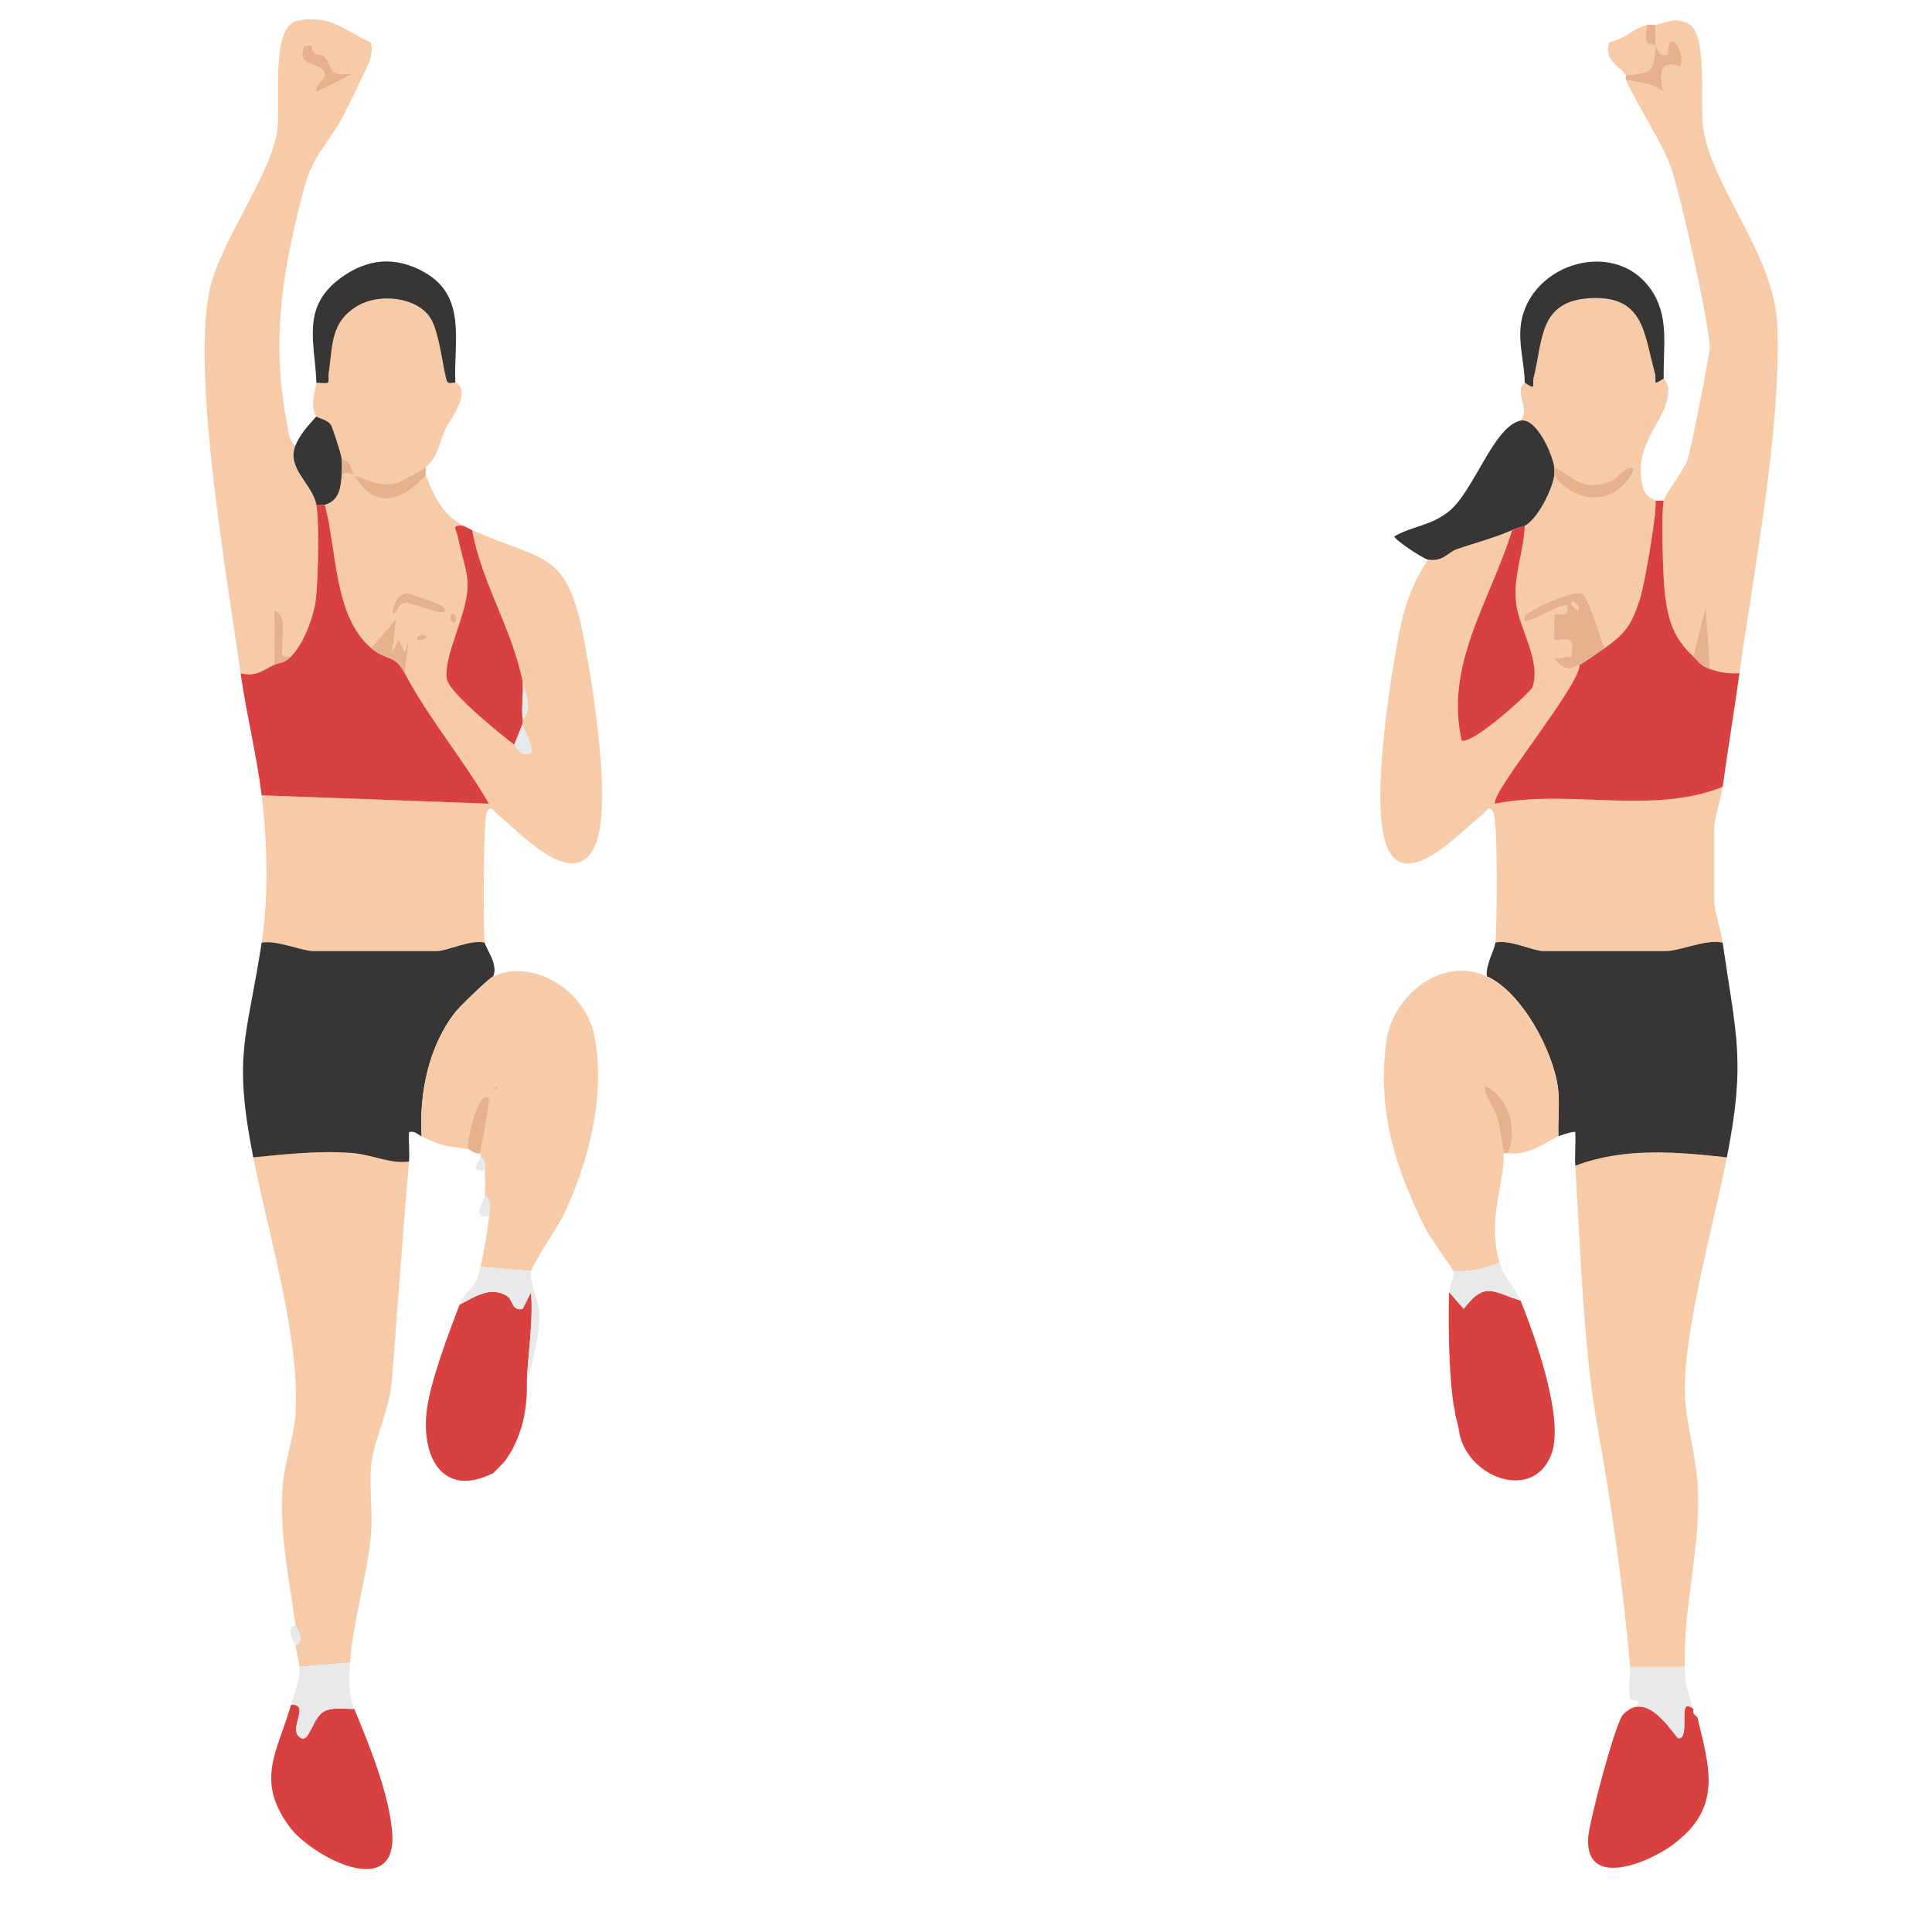 <?xml version="1.0" encoding="UTF-8"?>
<svg id="Layer_1" data-name="Layer 1" xmlns="http://www.w3.org/2000/svg" viewBox="0 0 1080 1080">
  <defs>
    <style>
      .cls-1 {
        fill: #f8cba8;
      }

      .cls-2 {
        fill: #e6b28d;
      }

      .cls-3 {
        fill: #e7e9eb;
      }

      .cls-4 {
        fill: #d84140;
      }

      .cls-5 {
        fill: #373635;
      }
    </style>
  </defs>
  <g>
    <path class="cls-1" d="M198.04,265.73c10.75,19.6,27,14.69,40.01,0,4.87,12.25,9.42,22.04,21.18,28.24-7.62-.94-3.95,2.24-3.16,6.68,1.53,8.63,5.52,18.77,5.33,27.08-.37,16.1-13.87,39.7-11.58,52.05,1.42,7.64,29.9,30.67,37.65,36.57,2.33,1.77,2.67,6.64,9.4,4.69,1.34-5.87-4.07-11.86-4.7-16.46-.1-.77.09-1.58,0-2.35,6.08-5.84,1.2-15.23,0-21.18-6.07-30.07-22.73-54.68-28.24-84.72,41,18.16,53.29,10.71,62.91,63,4.8,26.12,14.83,88.02,6.62,111.25-10.84,30.65-43.34-5.84-55.41-15.4-2.11-1.67-3.53-5.54-5.92-1.21-1.92,3.48-2.13,65.14-1.14,72.99-8.02-1.96-20.76,4.71-27.07,4.71h-68.26c-7.24,0-20.76-6.33-29.42-4.71,4.06-26.56,3.23-55.82,0-82.37l127.1,4.68c-14.53-25.04-33.72-47.65-47.07-72.93l2.33-18.82-2.35,7.04-3.51-7.07-3.51,7.07,2.32-18.8-14.11,16.46c-20.99-17.85-19.1-55.37-25.89-80.02,8.09-2.35,8.9-9.63,9.41-16.47,3-2.49,4.38-.85,7.06,0ZM247.46,338.71c-.69-.8-18.88-7.35-19.94-7.26-5.36.43-8.14,7.24-8.28,11.92,4.26-.65,1.7-6.07,8.52-6.38,2.03-.09,27.65,10.97,19.7,1.72ZM254.5,348.08c1.69-3.31-1.49-6.28-2.31-4.68-1.69,3.31,1.49,6.28,2.31,4.68ZM238.04,355.18c-3.31-1.69-6.28,1.49-4.68,2.31,3.31,1.69,6.28-1.49,4.68-2.31Z"/>
    <path class="cls-1" d="M176.86,213.95c9.31.55,6,.72,6.96-5.87,2.25-15.44.93-28.58,16.76-37.48,11.65-6.55,32.14-4.67,39.84,6.86,5.65,8.46,7.75,33.78,9.79,36.2.9,1.07,3.56-.08,4.32.29,9.92,4.75-3.49,21.21-5.62,26.15-3.39,7.84-4.46,15.8-10.85,20.92-2.23,1.79-15.03,8.91-17.83,9.32-8.83,1.3-14.29-2.12-22.19-4.61-1.78-3.24-1.2-7.79-7.06-9.41-.38-2.65-4.95-17.07-6.01-18.74-1.96-3.1-7.55-3.91-8.12-4.79-4.1-6.4.09-16.27,0-18.83Z"/>
    <path class="cls-1" d="M228.64,649.33c-3.46,40.46-6.34,80.74-9.44,121.17-1.37,17.94-9.59,32.51-11.54,47.3-1.66,12.59.92,26.99-.22,39.78-2.12,23.6-10.22,48.92-11.74,71.8l-28.24,2.35c-.03-1.09-1.86-9.22-2.35-11.77,6.23-3.18.26-9.82,0-11.77-3.51-26.39-9.29-51.84-7.02-78.8,1.01-12.04,6.09-25.47,6.99-37.73,3.12-42.68-15.04-101.46-23.5-144.69,18.19-1.78,37.01-3.89,55.4-2.44,10.89.86,21.34,6.24,31.69,4.79Z"/>
    <path class="cls-1" d="M134.49,376.34c-7.42-52.6-26.84-163.58-17.8-211.95,5.17-27.65,32.32-62.23,37.94-89.14,2.89-13.82-4.3-60.65,11.62-63.67,18.68-3.55,25.87,5.31,40.86,12.05,1.33,1.52.47,7.34-.25,9.71-1.04,3.4-15.41,32.7-17.72,36.4-10.17,16.34-14.82,18.13-20.55,40.65-11.5,45.19-16.83,82.34-7.87,127.94.78,3.96.88,8.13,4.36,10.94-4.96,12.73,9.6,21.31,11.77,32.95,1.76,9.41.95,42.28-.25,52.7-1.12,9.67-6.9,25.21-13.87,32.02-7.31,1.31-4.32-3.65-4.7-8.14-.49-5.81,2.5-15-4.69-17.75l-.02,30.59c-6.3,2.83-9.91,6.94-18.83,4.71ZM174.46,25.73c-.43-.33-4.94-.89-4.67,1.14-4.58,10.86,10.62,7.8,11.71,14.34.56,3.37-5.95,5.94-4.63,10.34l21.12-10.6c-15.26,2.25-11.61-3.31-16.2-9.08-1.63-2.05-4.57-1.08-5.34-1.71-2.78-2.29-1.8-4.29-1.99-4.43Z"/>
    <path class="cls-5" d="M271,526.95c.38,3.03,7.73,12.14,4.71,18.83-2.47,1.12-18.7,16.83-21.18,20-14.94,19.06-20.29,45.57-18.83,69.43-2.4-1.15-3.7-3.19-7.05-2.34-.36,5.42.45,11.06-.01,16.46-10.35,1.45-20.8-3.93-31.69-4.79-18.39-1.45-37.2.66-55.4,2.44-11.43-58.41-3.54-66.06,4.71-120.02,8.66-1.62,22.18,4.71,29.42,4.71h68.26c6.3,0,19.05-6.67,27.07-4.71Z"/>
    <path class="cls-1" d="M296.89,710.52l-28.24-2.35c1.86-8.59,3.89-19.62,4.71-28.24.34-3.57,1.09-9.99-2.35-11.77.31-4.54.16-9.55,0-14.12-.09-2.58.71-5.93-2.35-7.06.06-.78-.08-1.58,0-2.35.62-5.8,5.71-29.42,4.7-30.58-5.62-6.43-13.24,24.72-11.76,28.23-13.72-2.11-12.76-.75-25.89-7.06-1.46-23.85,3.89-50.37,18.83-69.43,2.49-3.17,18.72-18.88,21.18-20,22.76-10.33,51.11,8.22,56.25,32.01,7.18,33.27-2.86,72.25-17.36,102.19-2.93,6.05-17.1,26.83-17.7,30.54ZM276.89,606.97v2.35c1.53-.78,1.53-1.57,0-2.35Z"/>
    <path class="cls-4" d="M181.56,282.2c6.8,24.65,4.9,62.17,25.89,80.02,8.96,7.62,13.07,3.2,18.83,14.12,13.35,25.29,32.54,47.9,47.07,72.93l-127.1-4.68c-2.73-22.44-8.57-45.56-11.77-68.25,8.92,2.23,12.53-1.88,18.83-4.71,3.91-1.76,5.15-.54,9.41-4.71,6.97-6.81,12.75-22.35,13.87-32.02,1.21-10.42,2.01-43.29.25-52.7,1.48-.24,3.46.36,4.71,0Z"/>
    <path class="cls-4" d="M256.88,729.34c8.39-4.33,17.15-10.65,26.62-4.83,3.11,1.91,2.67,8.59,8.67,7.17l4.71-9.39c1.21,16.6-1.56,32.93-2.34,49.41-.07,1.56.03,3.14,0,4.71-.09,8.72-1.55,15.63-2.35,18.83-2.04,8.12-5.44,14.18-5.88,15.19l-.19.4c-5.32,8.38-2.69,4.68-10.4,12.65-28.54,14.31-40.62-9.5-37.05-35.87,2.23-16.45,12.6-43.53,18.22-58.27Z"/>
    <path class="cls-4" d="M162.73,952.92c11.73-.43-3.15,14.77,5.92,18.8,4.31,1.92,6.43-12.32,12.94-15.24,5.21-2.33,11.02-1.04,16.44-1.21,8.12,19.44,19.72,47.89,21.22,69.49,2.67,38.27-45.29,13-57.55-3.75-19.07-26.04-6.62-41.76,1.03-68.1Z"/>
    <path class="cls-4" d="M259.23,293.97c1.54.81,3.11,1.65,4.71,2.35,5.51,30.04,22.17,54.66,28.24,84.72.56,6.82-.81,14.56,0,21.18.09.77-.1,1.58,0,2.35l-4.71,11.77c-7.76-5.91-36.23-28.93-37.65-36.57-2.3-12.34,11.2-35.94,11.58-52.05.19-8.32-3.81-18.45-5.33-27.08-.78-4.44-4.46-7.62,3.16-6.68Z"/>
    <path class="cls-5" d="M254.53,213.95c-.76-.36-3.41.78-4.32-.29-2.04-2.43-4.14-27.74-9.79-36.2-7.7-11.52-28.19-13.4-39.84-6.86-15.84,8.9-14.51,22.04-16.76,37.48-.96,6.59,2.35,6.42-6.96,5.87-.77-22.57-8.69-42.1,13.37-58.41,14.94-11.04,30.7-12.61,47.14-3.27,23.8,13.51,16.1,38.93,17.16,61.68Z"/>
    <path class="cls-5" d="M190.98,256.31c.37,2.59.2,6.68,0,9.41-.51,6.84-1.32,14.12-9.41,16.47-1.25.36-3.23-.24-4.71,0-2.17-11.64-16.73-20.22-11.77-32.95,2.49-6.39,7.3-11.47,11.77-16.47.56.88,6.15,1.69,8.12,4.79,1.06,1.67,5.63,16.09,6.01,18.74Z"/>
    <path class="cls-3" d="M195.68,929.38c-.57,8.61-.97,17.95,2.35,25.89-5.43.18-11.24-1.12-16.44,1.21-6.51,2.92-8.64,17.15-12.94,15.24-9.07-4.04,5.81-19.23-5.92-18.8,2.02-6.96,4.94-13.7,4.71-21.18l28.24-2.35Z"/>
    <path class="cls-3" d="M296.89,710.52c-.96,5.91,4.6,17.54,4.69,24.72.12,9.56-3.63,27.07-7.04,36.47.79-16.48,3.55-32.81,2.34-49.41l-4.71,9.39c-6,1.43-5.56-5.26-8.67-7.17-9.47-5.82-18.23.49-26.62,4.83,3.91-10.25,8.56-6.35,11.77-21.18l28.24,2.35Z"/>
    <path class="cls-2" d="M238.05,261.02c.28,1.43-.42,3.64,0,4.71-13.01,14.69-29.26,19.6-40.01,0,7.9,2.5,13.36,5.91,22.19,4.61,2.79-.41,15.59-7.53,17.83-9.32Z"/>
    <path class="cls-2" d="M198.04,265.73c-2.68-.85-4.06-2.49-7.06,0,.2-2.74.37-6.83,0-9.41,5.86,1.62,5.28,6.17,7.06,9.41Z"/>
    <path class="cls-2" d="M261.59,642.27c-1.48-3.51,6.13-34.66,11.76-28.23,1.02,1.16-4.08,24.79-4.7,30.58-2.85,1.17-6-2.19-7.06-2.35Z"/>
    <path class="cls-3" d="M273.36,679.92c-10.14,1.45-2.6-8.16-2.35-11.77,3.44,1.78,2.69,8.2,2.35,11.77Z"/>
    <path class="cls-3" d="M165.09,919.97c-.46-2.37-6.13-8.45,0-11.77.26,1.95,6.23,8.59,0,11.77Z"/>
    <path class="cls-3" d="M271,654.04c-9.61,1.16-2.51-5.11-2.35-7.06,3.06,1.13,2.26,4.48,2.35,7.06Z"/>
    <path class="cls-2" d="M207.45,362.22l14.11-16.46-2.32,18.8,3.51-7.07,3.51,7.07,2.35-7.04-2.33,18.82c-5.76-10.92-9.87-6.5-18.83-14.12Z"/>
    <path class="cls-2" d="M247.46,338.71c7.95,9.25-17.67-1.81-19.7-1.72-6.82.31-4.26,5.73-8.52,6.38.14-4.69,2.92-11.5,8.28-11.92,1.06-.08,19.25,6.46,19.94,7.26Z"/>
    <path class="cls-3" d="M292.18,404.58c.63,4.6,6.03,10.59,4.7,16.46-6.73,1.95-7.08-2.92-9.4-4.69l4.71-11.77Z"/>
    <path class="cls-3" d="M292.18,402.22c-.81-6.62.56-14.36,0-21.18,1.2,5.95,6.08,15.34,0,21.18Z"/>
    <path class="cls-2" d="M238.04,355.18c1.6.82-1.38,4-4.68,2.31-1.6-.82,1.38-4,4.68-2.31Z"/>
    <path class="cls-2" d="M254.5,348.08c-.82,1.6-4-1.38-2.31-4.68.82-1.6,4,1.38,2.31,4.68Z"/>
    <path class="cls-2" d="M174.46,25.73c.19.15-.79,2.15,1.99,4.43.77.63,3.71-.34,5.34,1.71,4.59,5.77.94,11.33,16.2,9.08l-21.12,10.6c-1.32-4.41,5.19-6.98,4.63-10.34-1.09-6.54-16.29-3.49-11.71-14.34-.26-2.02,4.24-1.47,4.67-1.14Z"/>
    <path class="cls-2" d="M153.32,371.63l.02-30.59c7.19,2.75,4.2,11.94,4.69,17.75.38,4.48-2.61,9.44,4.7,8.14-4.26,4.16-5.5,2.95-9.41,4.71Z"/>
    <path class="cls-2" d="M276.89,606.97c1.53.78,1.53,1.57,0,2.35v-2.35Z"/>
  </g>
  <g>
    <path class="cls-1" d="M852.36,213.95c6.9,4.52,3.8,1.65,5.03-3.17,5.19-20.35,2.67-42.47,31.4-44.08,30.16-1.68,30.11,19.29,36.24,41.69,1.34,4.9-1.98,7.73,5,3.2,0,.32,2.43,2.66,2.55,5.78.67,17.71-21.39,29.99-13.83,56.12,1.23,4.24,6.4,5.88,6.58,6.35,1.55,3.88-6.12,47.1-8.3,54.07-4.52,14.47-7.86,19.95-19.94,28.3-2.62-5.22-8.87-29.61-13.42-30.69-5.07-1.21-29.25,9.02-31.28,13.08-4.6,9.15,20.42-8.27,23.5-5.91,2.08,7.71-5.57,3.36-6.79,4.83-.5.6-.78,13.52-.27,14,2.26,2.16,12.68-5.74,9.41,9.4l-9.37,1.14c4.9,6.24,7.09,7.16,14.1,3.57.74,11.08-51.45,73.64-47.06,77.65,41.22-8.3,87.93,6.45,127.09-9.4-.77,5.65-4.71,18.24-4.71,22.36v42.36c0,3.57,3.87,16.54,4.71,22.36-9.59-2.13-23.68,4.71-31.77,4.71h-68.26c-6.3,0-19.05-6.67-27.07-4.71.99-8.65,1.57-68.1-1.14-72.99-2.4-4.33-3.81-.46-5.92,1.21-15,11.85-50.25,51.54-56.28,6.86-3.67-27.22,4.08-79.65,9.5-107.75,3.11-16.13,7.32-27.62,16.18-41.48,8.71,1.37,10.55-3.83,16.47-5.89,10.03-3.48,20.98-6.24,30.6-10.58-12.06,39.37-37.86,74.66-28.22,117.66,6.63,2.2,38.78-27.4,39.6-29.78,5.05-14.6-7.44-32.95-9.08-46.61-1.9-15.82,4.16-28.34,4.77-43.62,7.36-4.06,15.47-20.42,16.48-28.24,12.32,17.46,35.97,16.72,44.74-3.51-5.43-2.92-8.65,5.49-14.01,7.16-15.84,4.93-18.53-2.16-30.73-8.36-.99-7.07-9.91-27.69-18.83-25.89,4.23-5.47-.17-11.02.03-17.38.06-1.86,2.34-3.41,2.33-3.8Z"/>
    <path class="cls-1" d="M965.33,646.98c-7.18,36.5-23.06,93.18-23.58,128.35-.26,17.48,6.14,36.32,7.22,53.93,2.17,35.52-8.14,68.65-7.17,102.48h-30.6c-3.49-42.45-10.63-92.27-18.14-133.66-7.89-43.46-9.7-101.05-12.46-146.39,27.05-10.4,56.5-7.81,84.73-4.71Z"/>
    <path class="cls-1" d="M925.32,13.91c6.51-1.1,10.04-4.52,18.34-.79,11.42,5.13,6.28,46.93,8.61,59.74,6.29,34.51,39.68,69.81,41.27,109.35,2.3,57.21-13.08,136.27-21.15,194.13-5.59.33-11.25-.48-16.48-2.35l-2.38-35.29-7.04,28.23c-10.81-9.99-14.06-20.24-15.82-34.78-1.06-8.77-2.24-44.85-.66-52.29.7-3.32,11.48-17.45,13.42-23.06,1.7-4.91,12.42-59.27,12.35-62.54-.26-13.29-16.54-86.57-21.76-100.8-5.38-14.67-17.47-32.35-25.2-48.94,7.63,2.07,14.85,1.71,21.16,7.06-2.73-9.38-2.33-19.05,9.42-14.11,3.12-9.5-7.6-22.99-7.05-7.07-5.51,1.71-4.68-2.85-7.05-4.71.25-3.89-.18-7.86,0-11.77Z"/>
    <path class="cls-1" d="M920.61,13.91c-2.27,13.77,1.91,9.57,4.71,11.77-1.02,15.54-1.66,14.5-16.48,16.47-2.33-4.82-13.12-8-9.17-18.6,8.66-1.63,11.91-6.9,20.94-9.64Z"/>
    <path class="cls-5" d="M962.98,526.95c7.64,52.75,12.95,66.17,2.35,120.02-28.23-3.11-57.68-5.69-84.73,4.71-.38-6.21.29-12.59-.01-18.82-.62-.68-7.62,1.54-9.4,2.34-.47-8.83.85-18.02-.25-26.81-2.6-20.75-20.22-53.8-39.76-62.62-.92-6,4.21-14.46,4.71-18.83,8.02-1.96,20.76,4.71,27.07,4.71h68.26c8.1,0,22.19-6.83,31.77-4.71Z"/>
    <path class="cls-1" d="M831.18,545.78c19.54,8.81,37.16,41.87,39.76,62.62,1.1,8.79-.22,17.98.25,26.81-8.67,3.9-16.54,10.95-28.24,9.41,6.01-12.36.36-32.48-12.92-37.68-.66,6.53,5.29,11.52,7.17,18.71.72,2.75,3.4,17.09,3.4,18.97-.05,20.68-9.32,36.19-2.35,61.19-8.13,3.43-17.01,5.37-25.89,4.71-.58-1.74-12.74-18.32-15.35-23.48-16.99-33.61-27.17-65.96-22.11-104.58,3.34-25.45,30.43-48.34,56.29-36.68Z"/>
    <path class="cls-4" d="M930.03,279.85c-1.58,7.44-.4,43.52.66,52.29,1.76,14.54,5.01,24.79,15.82,34.78,3.5,3.23,3.92,5.09,9.41,7.06s10.89,2.69,16.48,2.35c-2.97,21.26-6.52,42.29-9.41,63.54-39.16,15.85-85.87,1.1-127.09,9.4-4.38-4.01,47.8-66.57,47.06-77.65,2.98-1.53,10.73-7.07,14.12-9.41,12.08-8.35,15.42-13.84,19.94-28.3,2.18-6.96,9.85-50.19,8.3-54.07h4.71Z"/>
    <path class="cls-4" d="M850,726.99c8.06,20,24.92,66.88,17.05,86.47-10.65,26.5-47.55,12.02-51.44-13.47-.89-5.84-1.93-7.21-2.26-10.64-.16-1.72-.63-2.4-1.21-6.88-2.3-17.96-2.5-41.92-2.15-60.19l8.24,9.37c12.04-15.81,16.28-9.28,31.77-4.66Z"/>
    <path class="cls-4" d="M946.51,955.27c.19.73-.18,1.61,0,2.35l2.35,2.35c6.96,29,14.12,50.95-14.27,71.63-13.19,9.61-48.51,24.5-46.8-4.23.53-8.91,14.53-61.7,19.08-68.32,1.53-2.22,3.23-2.64,4.33-3.79,12.71-6.96,25.39,16.31,27.07,16.43,7.15.5-1.21-24.42,8.24-16.43Z"/>
    <path class="cls-5" d="M868.83,261.02c.18,1.32.17,3.37,0,4.71-1.01,7.82-9.11,24.19-16.48,28.24-.48.26-4.4,1.15-7.06,2.35-9.63,4.34-20.58,7.1-30.6,10.58-5.93,2.06-7.76,7.26-16.47,5.89-2.79-.44-18.77-11.17-18.78-12.94,10.57-6.07,20.37-5.8,30.6-14.07,13.9-11.25,25.01-47.62,39.96-50.65,8.92-1.81,17.84,18.82,18.83,25.89Z"/>
    <path class="cls-5" d="M930.03,211.6c-6.99,4.53-3.66,1.7-5-3.2-6.13-22.4-6.08-43.37-36.24-41.69-28.73,1.6-26.21,23.72-31.4,44.08-1.23,4.82,1.87,7.69-5.03,3.17-.22-10.25-3.01-19.59-2.47-29.48,1.94-35.9,51.64-52.62,72.69-23.08,10.95,15.37,7.01,32.41,7.46,50.2Z"/>
    <path class="cls-3" d="M941.8,931.74c.37,12.73,2.07,13.43,4.71,23.53-9.45-7.99-1.08,16.93-8.24,16.43-1.67-.12-14.36-23.38-27.07-16.43,1.43-1.49,4.97-2.2,4.73-3.53-.4-2.21-4.14-.04-4.79-2.68-1.1-4.43.5-12,.06-17.32h30.6Z"/>
    <path class="cls-3" d="M850,726.99c-15.5-4.62-19.74-11.15-31.77,4.66l-8.24-9.37c.06-3.03,3.26-9.09,2.35-11.77,8.89.66,17.76-1.27,25.89-4.71,2.37,8.5,9.16,14.7,11.77,21.18Z"/>
    <path class="cls-2" d="M925.32,13.91c-.18,3.9.25,7.88,0,11.77-2.8-2.2-6.98,2-4.71-11.77,1.22-.37,3.22.25,4.71,0Z"/>
    <path class="cls-2" d="M925.32,25.68c2.38,1.87,1.54,6.42,7.05,4.71-.54-15.92,10.17-2.43,7.05,7.07-11.76-4.94-12.15,4.72-9.42,14.11-6.31-5.35-13.53-4.99-21.16-7.06-.3-.65.31-1.72,0-2.35,14.81-1.97,15.46-.93,16.48-16.47Z"/>
    <path class="cls-2" d="M842.94,644.62h-2.35c0-1.88-2.68-16.22-3.4-18.97-1.88-7.19-7.83-12.18-7.17-18.71,13.28,5.2,18.93,25.32,12.92,37.68Z"/>
    <path class="cls-3" d="M948.86,959.98l-2.35-2.35c.04.16,2.01.92,2.35,2.35Z"/>
    <path class="cls-4" d="M852.36,293.97c-.61,15.27-6.66,27.8-4.77,43.62,1.64,13.66,14.13,32.01,9.08,46.61-.82,2.38-32.97,31.98-39.6,29.78-9.64-43,16.16-78.29,28.22-117.66,2.66-1.2,6.58-2.09,7.06-2.35Z"/>
    <path class="cls-2" d="M882.96,371.63c-7,3.6-9.2,2.68-14.1-3.57l9.37-1.14c3.27-15.14-7.16-7.23-9.41-9.4-.51-.48-.23-13.4.27-14,1.23-1.47,8.87,2.88,6.79-4.83-3.08-2.37-28.1,15.05-23.5,5.91,2.04-4.05,26.22-14.28,31.28-13.08,4.55,1.08,10.79,25.47,13.42,30.69-3.39,2.34-11.15,7.89-14.12,9.41ZM879.4,336.38c-2.33,1.64,1.27,3.23,2.4,4.61,2.34-1.55-1.1-3.11-2.4-4.61Z"/>
    <path class="cls-2" d="M955.92,373.98c-5.5-1.97-5.92-3.83-9.41-7.06l7.04-28.23,2.38,35.29Z"/>
    <path class="cls-2" d="M868.83,261.02c12.21,6.2,14.89,13.29,30.73,8.36,5.36-1.67,8.58-10.08,14.01-7.16-8.77,20.23-32.43,20.96-44.74,3.51.17-1.33.18-3.39,0-4.71Z"/>
    <path class="cls-1" d="M879.4,336.38c1.3,1.5,4.74,3.07,2.4,4.61-1.13-1.38-4.73-2.97-2.4-4.61Z"/>
  </g>
</svg>
